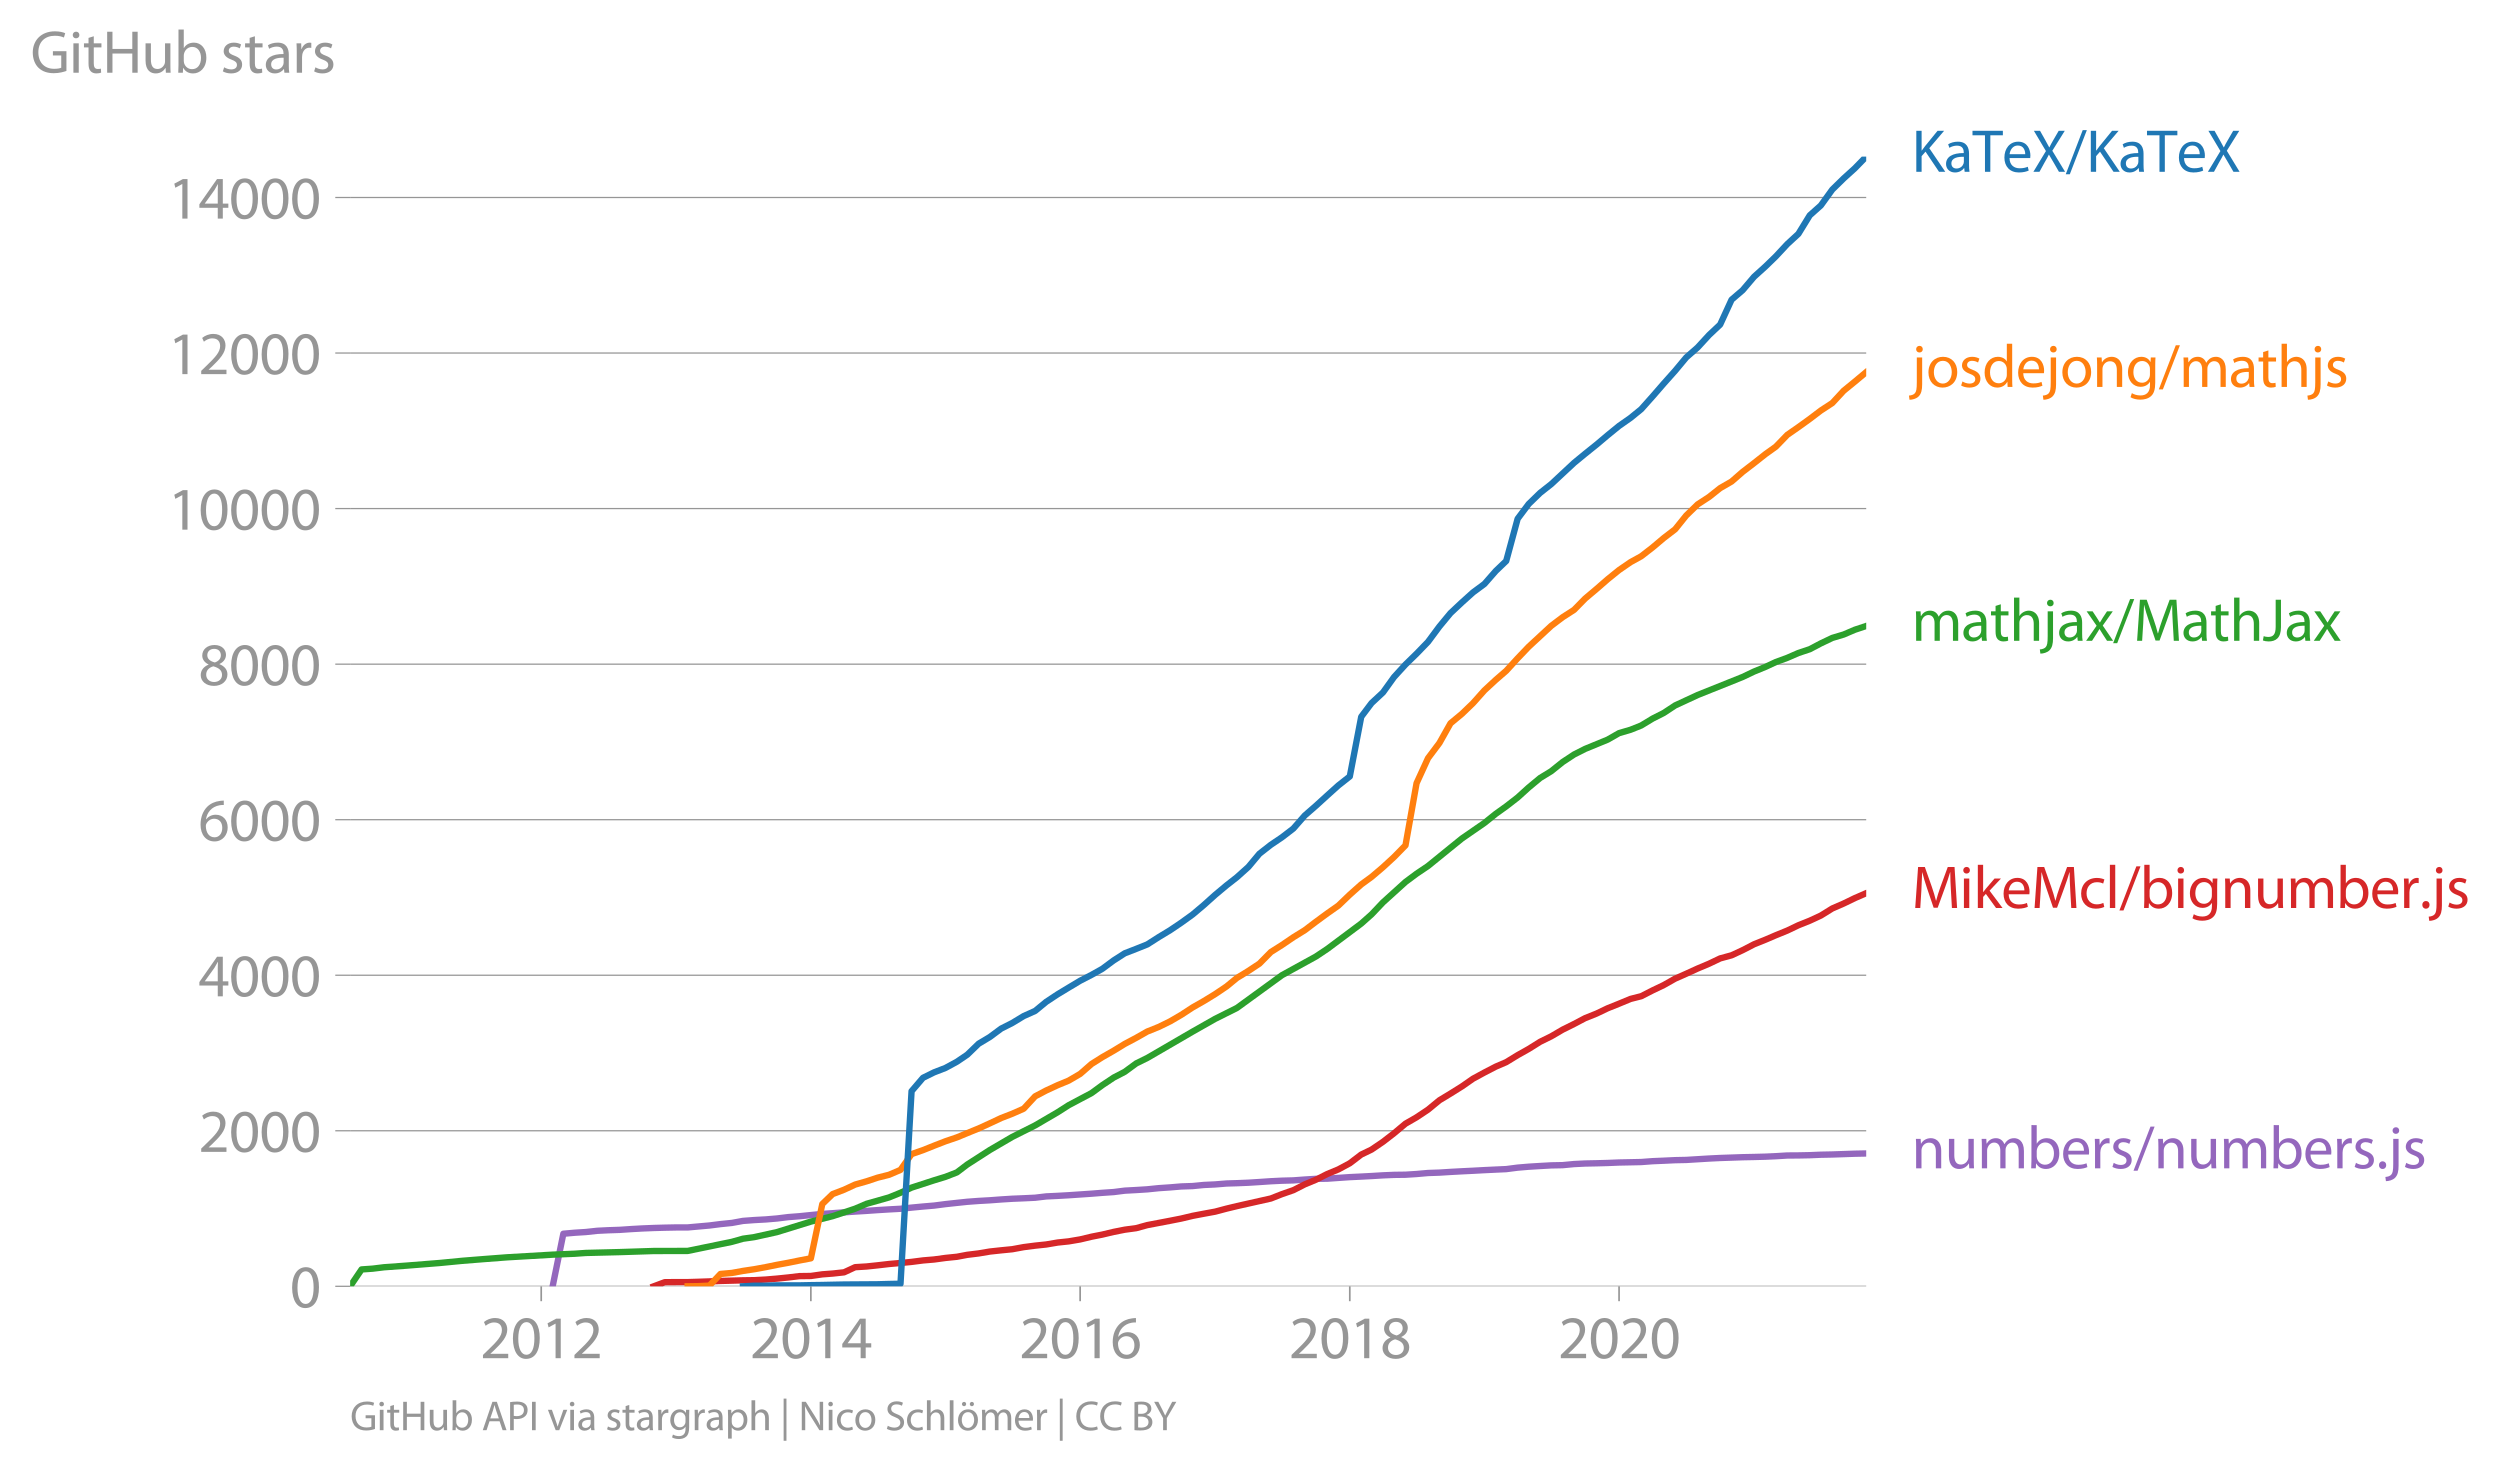 <svg height="462.034" viewBox="0 0 588.889 346.526" width="785.185" xmlns="http://www.w3.org/2000/svg" xmlns:xlink="http://www.w3.org/1999/xlink"><defs><style>*{stroke-linecap:butt;stroke-linejoin:round}</style></defs><g id="figure_1"><path d="M0 346.526h588.889V0H0z" style="fill:none" id="patch_1"/><g id="axes_1"><path d="M82.476 302.999h357.12V36.887H82.476z" style="fill:none" id="patch_2"/><g id="matplotlib.axis_1"><g id="xtick_1"><g id="line2d_1"><defs><path d="M0 0v3.5" id="mbb954ec3ce" style="stroke:#969696;stroke-width:.4"/></defs><use style="fill:#969696;stroke:#969696;stroke-width:.4" x="127.486" xlink:href="#mbb954ec3ce" y="302.999"/></g><g style="fill:#969696" transform="matrix(.14 0 0 -.14 113.122 319.939)" id="text_1"><defs><path d="M2944 0v467H1075v13l333 307c877 845 1434 1466 1434 2234 0 595-378 1209-1274 1209-480 0-890-179-1178-422l180-397c192 160 505 352 883 352 621 0 825-390 825-813-6-627-486-1164-1548-2176L288 346V0h2656z" id="MyriadPro-Regular-32" transform="scale(.016)"/><path d="M1677 4230c-845 0-1447-768-1447-2163C243 691 794-70 1606-70c922 0 1447 780 1447 2195 0 1325-499 2105-1376 2105zm-32-435c582 0 845-672 845-1696 0-1062-276-1734-852-1734-512 0-844 614-844 1696 0 1133 358 1734 851 1734z" id="MyriadPro-Regular-30" transform="scale(.016)"/><path d="M1510 0h544v4160h-480l-908-486 108-429 724 390h12V0z" id="MyriadPro-Regular-31" transform="scale(.016)"/></defs><use xlink:href="#MyriadPro-Regular-32"/><use x="51.3" xlink:href="#MyriadPro-Regular-30"/><use x="102.6" xlink:href="#MyriadPro-Regular-31"/><use x="153.9" xlink:href="#MyriadPro-Regular-32"/></g></g><g id="xtick_2"><use style="fill:#969696;stroke:#969696;stroke-width:.4" x="191.002" xlink:href="#mbb954ec3ce" y="302.999" id="line2d_2"/><g style="fill:#969696" transform="matrix(.14 0 0 -.14 176.64 319.939)" id="text_2"><defs><path d="M2560 0v1133h582v441h-582v2586h-608L96 1504v-371h1933V0h531zM666 1574v13l1017 1415c115 192 218 371 346 614h19c-13-218-19-435-19-653V1574H666z" id="MyriadPro-Regular-34" transform="scale(.016)"/></defs><use xlink:href="#MyriadPro-Regular-32"/><use x="51.3" xlink:href="#MyriadPro-Regular-30"/><use x="102.6" xlink:href="#MyriadPro-Regular-31"/><use x="153.9" xlink:href="#MyriadPro-Regular-34"/></g></g><g id="xtick_3"><use style="fill:#969696;stroke:#969696;stroke-width:.4" x="254.433" xlink:href="#mbb954ec3ce" y="302.999" id="line2d_3"/><g style="fill:#969696" transform="matrix(.14 0 0 -.14 240.07 319.939)" id="text_3"><defs><path d="M2662 4224c-102 0-243-6-409-32-525-64-986-275-1331-614-410-410-704-1056-704-1876C218 621 800-70 1690-70c864 0 1382 704 1382 1465 0 813-518 1344-1254 1344-461 0-807-217-1005-480h-19c96 685 563 1331 1446 1479 160 25 307 32 422 25v461zM1690 365c-589 0-903 505-916 1190 0 103 26 186 64 250 154 301 468 512 807 512 518 0 857-359 857-954s-326-998-806-998h-6z" id="MyriadPro-Regular-36" transform="scale(.016)"/></defs><use xlink:href="#MyriadPro-Regular-32"/><use x="51.3" xlink:href="#MyriadPro-Regular-30"/><use x="102.6" xlink:href="#MyriadPro-Regular-31"/><use x="153.9" xlink:href="#MyriadPro-Regular-36"/></g></g><g id="xtick_4"><use style="fill:#969696;stroke:#969696;stroke-width:.4" x="317.95" xlink:href="#mbb954ec3ce" y="302.999" id="line2d_4"/><g style="fill:#969696" transform="matrix(.14 0 0 -.14 303.586 319.939)" id="text_4"><defs><path d="M1062 2170c-512-218-825-589-825-1114C237 448 762-70 1632-70c794 0 1414 486 1414 1209 0 506-320 871-838 1075v20c512 243 685 620 685 972 0 519-403 1024-1210 1024-729 0-1286-448-1286-1107 0-358 198-717 659-934l6-19zm583-1831c-531 0-851 371-832 794 0 397 262 717 749 857 563-160 915-403 915-908 0-423-327-743-832-743zm6 3488c506 0 704-345 704-678 0-378-275-634-633-755-480 128-794 352-794 768 0 358 256 665 723 665z" id="MyriadPro-Regular-38" transform="scale(.016)"/></defs><use xlink:href="#MyriadPro-Regular-32"/><use x="51.3" xlink:href="#MyriadPro-Regular-30"/><use x="102.6" xlink:href="#MyriadPro-Regular-31"/><use x="153.9" xlink:href="#MyriadPro-Regular-38"/></g></g><g id="xtick_5"><use style="fill:#969696;stroke:#969696;stroke-width:.4" x="381.38" xlink:href="#mbb954ec3ce" y="302.999" id="line2d_5"/><g style="fill:#969696" transform="matrix(.14 0 0 -.14 367.016 319.939)" id="text_5"><use xlink:href="#MyriadPro-Regular-32"/><use x="51.3" xlink:href="#MyriadPro-Regular-30"/><use x="102.6" xlink:href="#MyriadPro-Regular-32"/><use x="153.9" xlink:href="#MyriadPro-Regular-30"/></g></g></g><g id="matplotlib.axis_2"><g id="ytick_1"><path clip-path="url(#p5122ab9bd4)" d="M82.476 302.999h357.12" style="fill:none;stroke:#969696;stroke-linecap:square;stroke-width:.3" id="line2d_6"/><g id="line2d_7"><defs><path d="M0 0h-3.5" id="m5581d8b3ea" style="stroke:#969696;stroke-width:.3"/></defs><use style="fill:#969696;stroke:#969696;stroke-width:.3" x="82.476" xlink:href="#m5581d8b3ea" y="302.999"/></g><use xlink:href="#MyriadPro-Regular-30" style="fill:#969696" transform="matrix(.14 0 0 -.14 68.295 307.969)" id="text_6"/></g><g id="ytick_2"><path clip-path="url(#p5122ab9bd4)" d="M82.476 266.36h357.12" style="fill:none;stroke:#969696;stroke-linecap:square;stroke-width:.3" id="line2d_8"/><use style="fill:#969696;stroke:#969696;stroke-width:.3" x="82.476" xlink:href="#m5581d8b3ea" y="266.359" id="line2d_9"/><g style="fill:#969696" transform="matrix(.14 0 0 -.14 46.75 271.33)" id="text_7"><use xlink:href="#MyriadPro-Regular-32"/><use x="51.3" xlink:href="#MyriadPro-Regular-30"/><use x="102.6" xlink:href="#MyriadPro-Regular-30"/><use x="153.9" xlink:href="#MyriadPro-Regular-30"/></g></g><g id="ytick_3"><path clip-path="url(#p5122ab9bd4)" d="M82.476 229.72h357.12" style="fill:none;stroke:#969696;stroke-linecap:square;stroke-width:.3" id="line2d_10"/><use style="fill:#969696;stroke:#969696;stroke-width:.3" x="82.476" xlink:href="#m5581d8b3ea" y="229.72" id="line2d_11"/><g style="fill:#969696" transform="matrix(.14 0 0 -.14 46.75 234.69)" id="text_8"><use xlink:href="#MyriadPro-Regular-34"/><use x="51.3" xlink:href="#MyriadPro-Regular-30"/><use x="102.6" xlink:href="#MyriadPro-Regular-30"/><use x="153.9" xlink:href="#MyriadPro-Regular-30"/></g></g><g id="ytick_4"><path clip-path="url(#p5122ab9bd4)" d="M82.476 193.08h357.12" style="fill:none;stroke:#969696;stroke-linecap:square;stroke-width:.3" id="line2d_12"/><use style="fill:#969696;stroke:#969696;stroke-width:.3" x="82.476" xlink:href="#m5581d8b3ea" y="193.08" id="line2d_13"/><g style="fill:#969696" transform="matrix(.14 0 0 -.14 46.75 198.05)" id="text_9"><use xlink:href="#MyriadPro-Regular-36"/><use x="51.3" xlink:href="#MyriadPro-Regular-30"/><use x="102.6" xlink:href="#MyriadPro-Regular-30"/><use x="153.9" xlink:href="#MyriadPro-Regular-30"/></g></g><g id="ytick_5"><path clip-path="url(#p5122ab9bd4)" d="M82.476 156.441h357.12" style="fill:none;stroke:#969696;stroke-linecap:square;stroke-width:.3" id="line2d_14"/><use style="fill:#969696;stroke:#969696;stroke-width:.3" x="82.476" xlink:href="#m5581d8b3ea" y="156.441" id="line2d_15"/><g style="fill:#969696" transform="matrix(.14 0 0 -.14 46.75 161.411)" id="text_10"><use xlink:href="#MyriadPro-Regular-38"/><use x="51.3" xlink:href="#MyriadPro-Regular-30"/><use x="102.6" xlink:href="#MyriadPro-Regular-30"/><use x="153.9" xlink:href="#MyriadPro-Regular-30"/></g></g><g id="ytick_6"><path clip-path="url(#p5122ab9bd4)" d="M82.476 119.802h357.12" style="fill:none;stroke:#969696;stroke-linecap:square;stroke-width:.3" id="line2d_16"/><use style="fill:#969696;stroke:#969696;stroke-width:.3" x="82.476" xlink:href="#m5581d8b3ea" y="119.802" id="line2d_17"/><g style="fill:#969696" transform="matrix(.14 0 0 -.14 39.568 124.772)" id="text_11"><use xlink:href="#MyriadPro-Regular-31"/><use x="51.3" xlink:href="#MyriadPro-Regular-30"/><use x="102.6" xlink:href="#MyriadPro-Regular-30"/><use x="153.9" xlink:href="#MyriadPro-Regular-30"/><use x="205.2" xlink:href="#MyriadPro-Regular-30"/></g></g><g id="ytick_7"><path clip-path="url(#p5122ab9bd4)" d="M82.476 83.162h357.12" style="fill:none;stroke:#969696;stroke-linecap:square;stroke-width:.3" id="line2d_18"/><use style="fill:#969696;stroke:#969696;stroke-width:.3" x="82.476" xlink:href="#m5581d8b3ea" y="83.162" id="line2d_19"/><g style="fill:#969696" transform="matrix(.14 0 0 -.14 39.568 88.132)" id="text_12"><use xlink:href="#MyriadPro-Regular-31"/><use x="51.3" xlink:href="#MyriadPro-Regular-32"/><use x="102.6" xlink:href="#MyriadPro-Regular-30"/><use x="153.9" xlink:href="#MyriadPro-Regular-30"/><use x="205.2" xlink:href="#MyriadPro-Regular-30"/></g></g><g id="ytick_8"><path clip-path="url(#p5122ab9bd4)" d="M82.476 46.523h357.12" style="fill:none;stroke:#969696;stroke-linecap:square;stroke-width:.3" id="line2d_20"/><use style="fill:#969696;stroke:#969696;stroke-width:.3" x="82.476" xlink:href="#m5581d8b3ea" y="46.523" id="line2d_21"/><g style="fill:#969696" transform="matrix(.14 0 0 -.14 39.568 51.493)" id="text_13"><use xlink:href="#MyriadPro-Regular-31"/><use x="51.3" xlink:href="#MyriadPro-Regular-34"/><use x="102.6" xlink:href="#MyriadPro-Regular-30"/><use x="153.9" xlink:href="#MyriadPro-Regular-30"/><use x="205.2" xlink:href="#MyriadPro-Regular-30"/></g></g><g style="fill:#969696" transform="matrix(.14 0 0 -.14 7.2 17.14)" id="text_14"><defs><path d="M3770 2266H2349v-448h877V531c-128-64-378-115-743-115-1005 0-1664 646-1664 1741 0 1081 685 1734 1735 1734 435 0 723-83 953-185l135 454c-186 90-576 198-1076 198-1446 0-2329-940-2336-2227 0-672 231-1248 602-1606 422-403 960-570 1613-570 582 0 1075 147 1325 237v2074z" id="MyriadPro-Regular-47" transform="scale(.016)"/><path d="M1030 0v3098H467V0h563zM749 4320c-205 0-352-154-352-352 0-192 141-346 339-346 224 0 365 154 358 346 0 198-134 352-345 352z" id="MyriadPro-Regular-69" transform="scale(.016)"/><path d="M595 3667v-569H115v-429h480V979c0-365 58-640 218-806C947 19 1158-70 1421-70c217 0 390 38 499 83l-26 422c-83-25-172-38-326-38-314 0-422 217-422 601v1671h806v429h-806v742l-551-173z" id="MyriadPro-Regular-74" transform="scale(.016)"/><path d="M486 4314V0h557v2022h2087V0h563v4314h-563V2509H1043v1805H486z" id="MyriadPro-Regular-48" transform="scale(.016)"/><path d="M3059 3098h-563V1197c0-103-19-205-51-288-103-250-365-512-743-512-512 0-691 397-691 985v1716H448V1286C448 198 1030-70 1517-70c550 0 877 326 1024 576h13l32-506h499c-19 243-26 525-26 845v2253z" id="MyriadPro-Regular-75" transform="scale(.016)"/><path d="M467 800c0-275-13-589-25-800h486l26 512h19c230-410 589-582 1037-582 691 0 1388 550 1388 1657 7 941-537 1581-1305 1581-499 0-858-224-1056-570h-13v1946H467V800zm557 998c0 90 19 167 32 231 115 429 474 691 858 691 601 0 921-531 921-1152 0-710-352-1190-941-1190-409 0-736 268-844 659-13 64-26 134-26 205v556z" id="MyriadPro-Regular-62" transform="scale(.016)"/><path d="M250 147C467 19 781-70 1120-70c736 0 1158 390 1158 934 0 461-275 730-812 934-404 154-589 269-589 525 0 231 185 423 518 423 288 0 512-103 634-180l141 410c-173 102-448 192-762 192-666 0-1069-410-1069-909 0-371 263-678 819-877 416-153 576-300 576-569 0-256-192-461-601-461-282 0-576 115-743 224L250 147z" id="MyriadPro-Regular-73" transform="scale(.016)"/><path d="M2643 1901c0 621-230 1267-1177 1267-391 0-762-109-1018-275l128-371c218 140 518 230 806 230 634 0 704-461 704-717v-64C890 1978 224 1568 224 819c0-448 320-889 947-889 442 0 775 217 947 460h20l44-390h512c-38 211-51 474-51 742v1159zm-544-858c0-57-13-121-32-179-89-262-345-518-749-518-288 0-531 172-531 537 0 602 698 711 1312 698v-538z" id="MyriadPro-Regular-61" transform="scale(.016)"/><path d="M467 0h557v1651c0 96 13 186 26 263 76 422 358 723 755 723 77 0 134-7 192-19v531c-51 13-96 19-160 19-378 0-717-262-858-678h-25l-20 608H442c19-288 25-602 25-967V0z" id="MyriadPro-Regular-72" transform="scale(.016)"/></defs><use xlink:href="#MyriadPro-Regular-47"/><use x="64.6" xlink:href="#MyriadPro-Regular-69"/><use x="88" xlink:href="#MyriadPro-Regular-74"/><use x="121.1" xlink:href="#MyriadPro-Regular-48"/><use x="186.3" xlink:href="#MyriadPro-Regular-75"/><use x="241.4" xlink:href="#MyriadPro-Regular-62"/><use x="298.3" xlink:href="#MyriadPro-Regular-20"/><use x="319.5" xlink:href="#MyriadPro-Regular-73"/><use x="359.1" xlink:href="#MyriadPro-Regular-74"/><use x="392.2" xlink:href="#MyriadPro-Regular-61"/><use x="440.4" xlink:href="#MyriadPro-Regular-72"/><use x="473.1" xlink:href="#MyriadPro-Regular-73"/></g></g><path clip-path="url(#p5122ab9bd4)" d="m130.18 302.999 2.519-12.385 2.694-.238 2.606-.165 2.694-.293 2.607-.128 2.693-.092 2.694-.183 2.607-.146 2.693-.11 2.607-.073 2.693-.055h2.694l2.433-.22 2.694-.238 2.606-.33 2.694-.275 2.607-.476 2.693-.202 2.694-.146 2.607-.22 2.693-.33 2.607-.201 2.693-.275 2.694-.275 2.433-.165 2.694-.201 2.606-.184 2.694-.165 2.607-.183 2.693-.165 2.694-.146 2.607-.275 2.693-.256 2.607-.22 2.694-.348 2.693-.293 2.433-.257 2.694-.201 2.606-.147 2.694-.202 2.607-.164 2.693-.11 2.694-.129 2.607-.311 2.693-.128 2.607-.147 2.694-.183 2.693-.183 2.52-.202 2.694-.183 2.606-.33 2.694-.146 2.607-.165 2.693-.275 2.694-.183 2.607-.22 2.693-.091 2.607-.257 2.693-.128 2.694-.22 2.433-.073 2.694-.11 2.606-.165 2.694-.183 2.607-.129 2.693-.073 2.694-.201 2.607-.165 2.693-.037 2.607-.183 2.694-.183 2.693-.129 2.433-.128 2.694-.165 2.606-.11 2.694-.036 2.607-.165 2.693-.238 2.694-.092 2.607-.165 2.693-.146 2.607-.128 2.694-.147 2.693-.128 2.433-.11 2.694-.348 2.606-.22 2.694-.165 2.607-.147 2.693-.054 2.694-.257 2.607-.128 2.693-.055 2.607-.073 2.694-.11 2.693-.055 2.52-.055 2.694-.202 2.606-.11 2.694-.128 2.607-.055 2.693-.165 2.694-.165 2.607-.128 2.693-.092 2.607-.091 2.694-.055 2.693-.073 2.433-.11 2.694-.165 2.606-.018 2.694-.055 2.607-.11 2.693-.055 2.694-.092 2.607-.091 2.693-.055" style="fill:none;stroke:#9467bd;stroke-linecap:square;stroke-width:1.5" id="line2d_22"/><path clip-path="url(#p5122ab9bd4)" d="m153.987 302.999 2.607-.971 2.693-.019h2.694l2.433-.073 2.694-.092 2.606-.11 2.694-.073 2.607-.073 2.693-.037 2.694-.146 2.607-.22 2.693-.275 2.607-.311 2.693-.037 2.694-.385 2.433-.183 2.694-.293 2.606-1.209 2.694-.165 2.607-.275 2.693-.311 2.694-.238 2.607-.257 2.693-.348 2.607-.22 2.694-.366 2.693-.275 2.433-.458 2.694-.33 2.606-.44 2.694-.292 2.607-.257 2.693-.495 2.694-.348 2.607-.274 2.693-.458 2.607-.275 2.694-.458 2.693-.641 2.52-.495 2.694-.641 2.606-.513 2.694-.367 2.607-.714 2.693-.513 2.694-.513 2.607-.513 2.693-.641 2.607-.495 2.693-.494 2.694-.715 2.433-.586 2.694-.605 2.606-.586 2.694-.604 2.607-1.026 2.693-.935 2.694-1.374 2.607-1.08 2.693-1.356 2.607-1.08 2.694-1.448 2.693-2.052 2.433-1.172 2.694-1.832 2.606-2.016 2.694-2.253 2.607-1.502 2.693-1.795 2.694-2.217 2.607-1.576 2.693-1.685 2.607-1.814 2.694-1.465 2.693-1.393 2.433-1.044 2.694-1.649 2.606-1.465 2.694-1.686 2.607-1.282 2.693-1.575 2.694-1.338 2.607-1.374 2.693-1.08 2.607-1.246 2.694-1.081 2.693-1.118 2.52-.64 2.694-1.375 2.606-1.246 2.694-1.52 2.607-1.154 2.693-1.228 2.694-1.136 2.607-1.245 2.693-.733 2.607-1.21 2.694-1.391 2.693-1.081 2.433-1.045 2.694-1.099 2.606-1.245 2.694-1.081 2.607-1.21 2.693-1.667 2.694-1.172 2.607-1.264 2.693-1.172" style="fill:none;stroke:#d62728;stroke-linecap:square;stroke-width:1.5" id="line2d_23"/><path clip-path="url(#p5122ab9bd4)" d="m82.476 302.999 2.694-3.976 2.607-.183 2.693-.33 5.3-.384 7.82-.623 5.301-.513 5.3-.422 5.3-.403 10.688-.623 5.214-.22 2.606-.183 7.994-.201 7.994-.257 7.994-.018 10.427-2.143 2.607-.733 2.693-.385 5.3-1.172 7.994-2.473 5.127-1.283 5.3-1.758 2.694-1.155 5.3-1.502 2.694-1.099 2.607-1.21 5.3-1.721 2.694-.825 2.693-1.044 2.433-1.85 5.3-3.408 5.3-3.096 5.388-2.71 5.3-3.097 2.607-1.667 5.387-2.858 2.52-1.85 2.694-1.795 2.606-1.356 2.694-1.979 2.607-1.282 10.687-6.21 5.3-3.005 5.127-2.565 10.6-7.712 7.995-4.397 2.693-1.795 7.994-5.972 2.433-2.162 2.694-2.84 5.3-4.8 2.607-1.941 2.693-1.814 5.3-4.305 2.694-2.18 5.3-3.664 2.694-2.162 2.433-1.74 2.694-2.089 2.606-2.363 2.694-2.235 2.607-1.594 2.693-2.162 2.694-1.777 2.607-1.319 5.3-2.18 2.694-1.538 2.693-.788 2.52-1.008 2.694-1.63 2.606-1.32 2.694-1.776 5.3-2.455 10.6-4.25 2.695-1.283 2.693-1.099 2.433-1.136 2.694-.989 2.606-1.136 2.694-.897 2.607-1.374 2.693-1.283 2.694-.806 2.607-1.117 2.693-.898h0" style="fill:none;stroke:#2ca02c;stroke-linecap:square;stroke-width:1.5" id="line2d_24"/><g style="fill:#1f77b4" transform="matrix(.14 0 0 -.14 450.31 40.47)" id="text_15"><defs><path d="M486 0h557v1645l410 473L2874 0h659L1850 2483l1561 1831h-691L1402 2694c-109-140-224-294-340-460h-19v2080H486V0z" id="MyriadPro-Regular-4b" transform="scale(.016)"/><path d="M1306 0h563v3840h1318v474H-6v-474h1312V0z" id="MyriadPro-Regular-54" transform="scale(.016)"/><path d="M2957 1446c6 58 19 148 19 263 0 569-269 1459-1280 1459-902 0-1453-736-1453-1670C243 563 813-70 1766-70c493 0 832 108 1031 198l-96 403c-211-89-455-160-858-160-563 0-1049 314-1062 1075h2176zM787 1850c45 390 295 915 864 915 634 0 787-557 781-915H787z" id="MyriadPro-Regular-65" transform="scale(.016)"/><path d="M3494 0 2150 2214l1312 2100h-640l-588-1012c-160-275-269-473-391-729h-19c-115 230-237 448-397 729L858 4314H211l1267-2132L160 0h640l518 947c224 378 346 608 468 858h12c135-250 276-487 500-851L2848 0h646z" id="MyriadPro-Regular-58" transform="scale(.016)"/><path d="m422-256 1792 4640h-435L-6-256h428z" id="MyriadPro-Regular-2f" transform="scale(.016)"/></defs><use xlink:href="#MyriadPro-Regular-4b"/><use x="54.2" xlink:href="#MyriadPro-Regular-61"/><use x="102.4" xlink:href="#MyriadPro-Regular-54"/><use x="152.1" xlink:href="#MyriadPro-Regular-65"/><use x="202.2" xlink:href="#MyriadPro-Regular-58"/><use x="259.3" xlink:href="#MyriadPro-Regular-2f"/><use x="293.6" xlink:href="#MyriadPro-Regular-4b"/><use x="347.8" xlink:href="#MyriadPro-Regular-61"/><use x="396" xlink:href="#MyriadPro-Regular-54"/><use x="445.7" xlink:href="#MyriadPro-Regular-65"/><use x="495.8" xlink:href="#MyriadPro-Regular-58"/></g><g style="fill:#ff7f0e" transform="matrix(.14 0 0 -.14 450.31 91.144)" id="text_16"><defs><path d="M-230-1350c300 0 710 102 960 352 275 281 371 672 371 1273v2823H538V493c0-743-58-992-212-1165C192-819-32-890-288-909l58-441zM826 4320c-212 0-359-154-359-352 0-186 135-346 346-346 224 0 358 160 352 346 0 198-135 352-339 352z" id="MyriadPro-Regular-6a" transform="scale(.016)"/><path d="M1779 3168c-857 0-1536-608-1536-1645C243 544 890-70 1728-70c749 0 1542 499 1542 1644 0 948-601 1594-1491 1594zm-13-422c666 0 928-666 928-1191 0-697-403-1203-940-1203-551 0-941 512-941 1190 0 589 288 1204 953 1204z" id="MyriadPro-Regular-6f" transform="scale(.016)"/><path d="M2579 4544V2694h-13c-140 250-460 474-934 474-755 0-1395-634-1389-1664C243 563 819-70 1568-70c506 0 883 262 1056 608h13l25-538h506c-19 211-26 525-26 800v3744h-563zm0-3245c0-89-6-166-25-243-103-422-448-672-826-672-608 0-915 518-915 1146 0 684 345 1196 928 1196 422 0 729-294 813-652 19-71 25-167 25-237v-538z" id="MyriadPro-Regular-64" transform="scale(.016)"/><path d="M467 0h563v1862c0 96 13 192 39 263 96 313 384 576 755 576 531 0 717-416 717-915V0h563v1850c0 1062-666 1318-1094 1318-512 0-871-288-1024-582h-13l-32 512H442c19-256 25-519 25-839V0z" id="MyriadPro-Regular-6e" transform="scale(.016)"/><path d="M3110 2246c0 378 13 628 26 852h-493l-25-468h-13c-135 256-429 538-967 538-710 0-1395-595-1395-1645C243 666 794 13 1562 13c480 0 812 230 985 518h13V186c0-781-422-1082-998-1082-384 0-704 115-909 243l-141-429c250-166 659-256 1030-256 391 0 826 90 1127 372 301 268 441 704 441 1414v1798zm-556-928c0-96-13-204-45-300-122-359-435-576-781-576-608 0-915 505-915 1113 0 717 384 1171 921 1171 410 0 685-268 788-595 25-77 32-160 32-256v-557z" id="MyriadPro-Regular-67" transform="scale(.016)"/><path d="M467 0h551v1869c0 96 12 192 44 275 90 282 346 563 698 563 429 0 646-358 646-851V0h551v1914c0 102 19 204 45 281 96 275 345 512 665 512 455 0 672-358 672-953V0h551v1824c0 1075-608 1344-1018 1344-294 0-499-77-685-218-128-96-249-230-345-403h-13c-135 365-455 621-877 621-512 0-800-275-973-570h-19l-26 500H442c19-256 25-519 25-839V0z" id="MyriadPro-Regular-6d" transform="scale(.016)"/><path d="M467 0h563v1869c0 109 7 192 39 269 102 307 390 563 755 563 531 0 717-423 717-922V0h563v1843c0 1069-666 1325-1082 1325-211 0-409-64-576-160-172-96-313-237-403-397h-13v1933H467V0z" id="MyriadPro-Regular-68" transform="scale(.016)"/></defs><use xlink:href="#MyriadPro-Regular-6a"/><use x="24.3" xlink:href="#MyriadPro-Regular-6f"/><use x="79.2" xlink:href="#MyriadPro-Regular-73"/><use x="118.8" xlink:href="#MyriadPro-Regular-64"/><use x="175.2" xlink:href="#MyriadPro-Regular-65"/><use x="225.3" xlink:href="#MyriadPro-Regular-6a"/><use x="249.6" xlink:href="#MyriadPro-Regular-6f"/><use x="304.5" xlink:href="#MyriadPro-Regular-6e"/><use x="360" xlink:href="#MyriadPro-Regular-67"/><use x="415.9" xlink:href="#MyriadPro-Regular-2f"/><use x="450.2" xlink:href="#MyriadPro-Regular-6d"/><use x="533.6" xlink:href="#MyriadPro-Regular-61"/><use x="581.8" xlink:href="#MyriadPro-Regular-74"/><use x="614.9" xlink:href="#MyriadPro-Regular-68"/><use x="670.4" xlink:href="#MyriadPro-Regular-6a"/><use x="694.7" xlink:href="#MyriadPro-Regular-73"/></g><g style="fill:#2ca02c" transform="matrix(.14 0 0 -.14 450.31 150.94)" id="text_17"><defs><path d="m102 3098 1050-1517L51 0h621l448 698c115 185 224 345 326 537h13c109-185 211-358 333-537L2246 0h640L1798 1600l1056 1498h-608l-435-660c-102-166-205-326-307-512h-19c-103 173-199 333-314 506l-441 666H102z" id="MyriadPro-Regular-78" transform="scale(.016)"/><path d="M4230 0h544l-268 4314h-711l-768-2087c-192-544-345-1017-454-1453h-19c-109 448-256 922-436 1453l-736 2087H672L371 0h531l116 1850c38 646 70 1369 83 1907h13c121-512 294-1069 499-1677L2310 26h423l761 2092c218 589 397 1133 544 1639h20c-7-538 32-1261 64-1863L4230 0z" id="MyriadPro-Regular-4d" transform="scale(.016)"/><path d="M1370 1472c0-845-295-1069-794-1069-186 0-352 39-467 83L26 32C166-26 416-70 621-70c742 0 1305 352 1305 1497v2887h-556V1472z" id="MyriadPro-Regular-4a" transform="scale(.016)"/></defs><use xlink:href="#MyriadPro-Regular-6d"/><use x="83.4" xlink:href="#MyriadPro-Regular-61"/><use x="131.6" xlink:href="#MyriadPro-Regular-74"/><use x="164.7" xlink:href="#MyriadPro-Regular-68"/><use x="220.2" xlink:href="#MyriadPro-Regular-6a"/><use x="244.5" xlink:href="#MyriadPro-Regular-61"/><use x="292.7" xlink:href="#MyriadPro-Regular-78"/><use x="339" xlink:href="#MyriadPro-Regular-2f"/><use x="373.3" xlink:href="#MyriadPro-Regular-4d"/><use x="453.7" xlink:href="#MyriadPro-Regular-61"/><use x="501.9" xlink:href="#MyriadPro-Regular-74"/><use x="535" xlink:href="#MyriadPro-Regular-68"/><use x="590.5" xlink:href="#MyriadPro-Regular-4a"/><use x="627.5" xlink:href="#MyriadPro-Regular-61"/><use x="675.7" xlink:href="#MyriadPro-Regular-78"/></g><g style="fill:#d62728" transform="matrix(.14 0 0 -.14 450.31 213.886)" id="text_18"><defs><path d="M1024 4544H467V0h557v1165l288 320L2381 0h685L1702 1824l1197 1274h-678l-909-1069c-90-109-198-243-275-352h-13v2867z" id="MyriadPro-Regular-6b" transform="scale(.016)"/><path d="M2579 538c-160-71-371-154-691-154-614 0-1075 442-1075 1158 0 647 384 1172 1094 1172 307 0 519-71 653-148l128 436c-154 76-448 160-781 160-1011 0-1664-692-1664-1645C243 570 851-70 1786-70c416 0 742 108 889 185l-96 423z" id="MyriadPro-Regular-63" transform="scale(.016)"/><path d="M467 0h563v4544H467V0z" id="MyriadPro-Regular-6c" transform="scale(.016)"/><path d="M710-70c237 0 384 172 384 403 0 237-153 403-377 403S333 570 333 333c0-231 153-403 371-403h6z" id="MyriadPro-Regular-2e" transform="scale(.016)"/></defs><use xlink:href="#MyriadPro-Regular-4d"/><use x="80.4" xlink:href="#MyriadPro-Regular-69"/><use x="103.8" xlink:href="#MyriadPro-Regular-6b"/><use x="150.7" xlink:href="#MyriadPro-Regular-65"/><use x="200.8" xlink:href="#MyriadPro-Regular-4d"/><use x="281.2" xlink:href="#MyriadPro-Regular-63"/><use x="326" xlink:href="#MyriadPro-Regular-6c"/><use x="349.6" xlink:href="#MyriadPro-Regular-2f"/><use x="383.9" xlink:href="#MyriadPro-Regular-62"/><use x="440.8" xlink:href="#MyriadPro-Regular-69"/><use x="464.2" xlink:href="#MyriadPro-Regular-67"/><use x="520.1" xlink:href="#MyriadPro-Regular-6e"/><use x="575.6" xlink:href="#MyriadPro-Regular-75"/><use x="630.7" xlink:href="#MyriadPro-Regular-6d"/><use x="714.1" xlink:href="#MyriadPro-Regular-62"/><use x="771" xlink:href="#MyriadPro-Regular-65"/><use x="821.1" xlink:href="#MyriadPro-Regular-72"/><use x="853.8" xlink:href="#MyriadPro-Regular-2e"/><use x="874.5" xlink:href="#MyriadPro-Regular-6a"/><use x="898.8" xlink:href="#MyriadPro-Regular-73"/></g><g style="fill:#9467bd" transform="matrix(.14 0 0 -.14 450.31 275.202)" id="text_19"><use xlink:href="#MyriadPro-Regular-6e"/><use x="55.5" xlink:href="#MyriadPro-Regular-75"/><use x="110.6" xlink:href="#MyriadPro-Regular-6d"/><use x="194" xlink:href="#MyriadPro-Regular-62"/><use x="250.9" xlink:href="#MyriadPro-Regular-65"/><use x="301" xlink:href="#MyriadPro-Regular-72"/><use x="333.7" xlink:href="#MyriadPro-Regular-73"/><use x="373.3" xlink:href="#MyriadPro-Regular-2f"/><use x="407.6" xlink:href="#MyriadPro-Regular-6e"/><use x="463.1" xlink:href="#MyriadPro-Regular-75"/><use x="518.2" xlink:href="#MyriadPro-Regular-6d"/><use x="601.6" xlink:href="#MyriadPro-Regular-62"/><use x="658.5" xlink:href="#MyriadPro-Regular-65"/><use x="708.6" xlink:href="#MyriadPro-Regular-72"/><use x="741.3" xlink:href="#MyriadPro-Regular-73"/><use x="780.9" xlink:href="#MyriadPro-Regular-2e"/><use x="801.6" xlink:href="#MyriadPro-Regular-6a"/><use x="825.9" xlink:href="#MyriadPro-Regular-73"/></g><g style="fill:#969696" transform="matrix(.097 0 0 -.097 82.476 336.897)" id="text_20"><defs><path d="M2714 1357 3174 0h596L2298 4314h-672L160 0h576l448 1357h1530zm-1415 435 423 1248c83 262 153 525 217 781h13c64-250 128-506 224-787l422-1242H1299z" id="MyriadPro-Regular-41" transform="scale(.016)"/><path d="M486 0h557v1728c128-32 282-38 448-38 544 0 1024 160 1319 473 217 224 332 531 332 922 0 384-140 697-377 902-256 231-659 359-1210 359-448 0-800-39-1069-84V0zm557 3859c96 26 282 45 525 45 614 0 1018-275 1018-845 0-595-410-921-1082-921-186 0-339 12-461 44v1677z" id="MyriadPro-Regular-50" transform="scale(.016)"/><path d="M486 4314V0h557v4314H486z" id="MyriadPro-Regular-49" transform="scale(.016)"/><path d="M83 3098 1261 0h537l1216 3098h-588l-602-1741c-102-282-192-538-262-794h-20c-64 256-147 512-249 794L685 3098H83z" id="MyriadPro-Regular-76" transform="scale(.016)"/><path d="M467-1267h557V416h13c185-307 544-486 953-486 730 0 1408 550 1408 1664 0 940-563 1574-1312 1574-505 0-870-224-1100-602h-13l-26 532H442c12-295 25-615 25-1012v-3353zm557 3059c0 77 19 160 38 230 109 423 468 698 852 698 595 0 921-531 921-1152 0-710-345-1197-941-1197-403 0-742 269-844 659-13 71-26 148-26 231v531z" id="MyriadPro-Regular-70" transform="scale(.016)"/><path d="M550 4800v-6400h429v6400H550z" id="MyriadPro-Regular-7c" transform="scale(.016)"/><path d="M1011 0v1843c0 717-13 1235-45 1779l20 7c217-467 505-960 806-1440L3162 0h563v4314h-525V2509c0-672 13-1197 64-1773l-13-6c-205 441-454 896-774 1401L1094 4314H486V0h525z" id="MyriadPro-Regular-4e" transform="scale(.016)"/><path d="M269 211C499 58 954-70 1370-70c1017 0 1510 582 1510 1248 0 633-371 985-1101 1267-595 230-857 429-857 832 0 294 224 646 812 646 391 0 679-128 820-205l153 455c-192 109-512 211-953 211-839 0-1396-499-1396-1171 0-608 436-973 1140-1223 582-224 812-454 812-857 0-435-332-736-902-736-384 0-749 128-998 281L269 211z" id="MyriadPro-Regular-53" transform="scale(.016)"/><path d="M1165 3648c185 0 313 154 313 326 0 186-134 327-313 327s-327-147-327-327c0-172 135-326 320-326h7zm1184 0c185 0 313 154 313 326 0 186-134 327-313 327s-320-147-320-327c0-172 128-326 313-326h7zm-570-480c-857 0-1536-608-1536-1645C243 544 890-70 1728-70c749 0 1542 499 1542 1644 0 948-601 1594-1491 1594zm-13-422c666 0 928-666 928-1191 0-697-403-1203-940-1203-551 0-941 512-941 1190 0 589 288 1204 953 1204z" id="MyriadPro-Regular-f6" transform="scale(.016)"/><path d="M3386 582c-224-108-570-179-909-179-1050 0-1658 679-1658 1735 0 1132 672 1779 1683 1779 359 0 660-77 871-179l134 454c-147 77-486 192-1024 192-1337 0-2253-915-2253-2266C230 704 1146-70 2362-70c524 0 934 108 1139 211l-115 441z" id="MyriadPro-Regular-43" transform="scale(.016)"/><path d="M486 13c186-26 480-51 864-51 704 0 1191 128 1492 403 217 211 364 493 364 864 0 640-480 979-889 1081v13c454 167 729 531 729 947 0 340-134 596-358 762-269 218-627 314-1184 314-390 0-774-39-1018-90V13zm557 3865c90 20 237 39 493 39 563 0 947-199 947-704 0-416-345-723-934-723h-506v1388zm0-1811h461c608 0 1114-243 1114-832 0-627-532-838-1108-838-198 0-358 6-467 25v1645z" id="MyriadPro-Regular-42" transform="scale(.016)"/><path d="M2010 0v1837l1446 2477h-634l-620-1191c-167-326-314-608-436-889h-12c-135 300-263 563-429 889L717 4314H83l1363-2484V0h564z" id="MyriadPro-Regular-59" transform="scale(.016)"/></defs><use xlink:href="#MyriadPro-Regular-47"/><use x="64.6" xlink:href="#MyriadPro-Regular-69"/><use x="88" xlink:href="#MyriadPro-Regular-74"/><use x="121.1" xlink:href="#MyriadPro-Regular-48"/><use x="186.3" xlink:href="#MyriadPro-Regular-75"/><use x="241.4" xlink:href="#MyriadPro-Regular-62"/><use x="298.3" xlink:href="#MyriadPro-Regular-20"/><use x="319.5" xlink:href="#MyriadPro-Regular-41"/><use x="380.7" xlink:href="#MyriadPro-Regular-50"/><use x="433.9" xlink:href="#MyriadPro-Regular-49"/><use x="457.8" xlink:href="#MyriadPro-Regular-20"/><use x="479" xlink:href="#MyriadPro-Regular-76"/><use x="527.1" xlink:href="#MyriadPro-Regular-69"/><use x="550.5" xlink:href="#MyriadPro-Regular-61"/><use x="598.7" xlink:href="#MyriadPro-Regular-20"/><use x="619.9" xlink:href="#MyriadPro-Regular-73"/><use x="659.5" xlink:href="#MyriadPro-Regular-74"/><use x="692.6" xlink:href="#MyriadPro-Regular-61"/><use x="740.8" xlink:href="#MyriadPro-Regular-72"/><use x="773.5" xlink:href="#MyriadPro-Regular-67"/><use x="829.4" xlink:href="#MyriadPro-Regular-72"/><use x="862.1" xlink:href="#MyriadPro-Regular-61"/><use x="910.3" xlink:href="#MyriadPro-Regular-70"/><use x="967.2" xlink:href="#MyriadPro-Regular-68"/><use x="1022.7" xlink:href="#MyriadPro-Regular-20"/><use x="1043.9" xlink:href="#MyriadPro-Regular-7c"/><use x="1067.8" xlink:href="#MyriadPro-Regular-20"/><use x="1089" xlink:href="#MyriadPro-Regular-4e"/><use x="1154.8" xlink:href="#MyriadPro-Regular-69"/><use x="1178.2" xlink:href="#MyriadPro-Regular-63"/><use x="1223" xlink:href="#MyriadPro-Regular-6f"/><use x="1277.9" xlink:href="#MyriadPro-Regular-20"/><use x="1299.1" xlink:href="#MyriadPro-Regular-53"/><use x="1348.4" xlink:href="#MyriadPro-Regular-63"/><use x="1393.2" xlink:href="#MyriadPro-Regular-68"/><use x="1448.7" xlink:href="#MyriadPro-Regular-6c"/><use x="1472.3" xlink:href="#MyriadPro-Regular-f6"/><use x="1527.2" xlink:href="#MyriadPro-Regular-6d"/><use x="1610.6" xlink:href="#MyriadPro-Regular-65"/><use x="1660.7" xlink:href="#MyriadPro-Regular-72"/><use x="1693.4" xlink:href="#MyriadPro-Regular-20"/><use x="1714.6" xlink:href="#MyriadPro-Regular-7c"/><use x="1738.5" xlink:href="#MyriadPro-Regular-20"/><use x="1759.7" xlink:href="#MyriadPro-Regular-43"/><use x="1817.7" xlink:href="#MyriadPro-Regular-43"/><use x="1875.7" xlink:href="#MyriadPro-Regular-20"/><use x="1896.9" xlink:href="#MyriadPro-Regular-42"/><use x="1951.1" xlink:href="#MyriadPro-Regular-59"/></g><path clip-path="url(#p5122ab9bd4)" d="m161.981 302.999 2.433-.037 2.694-.128 2.606-2.748 2.694-.238 2.607-.477 2.693-.403 2.694-.494 2.607-.532 2.693-.494 2.607-.532 2.693-.512 2.694-12.788 2.433-2.345 2.694-1.025 2.606-1.21 2.694-.769 2.607-.861 2.693-.678 2.694-1.154 2.607-3.719 2.693-.934 2.607-1.044 2.694-1.045 2.693-.916 2.433-1.007 2.694-1.1 2.606-1.19 2.694-1.264 2.607-1.008 2.693-1.19 2.694-2.913 2.607-1.374 2.693-1.246 2.607-1.081 2.694-1.576 2.693-2.344 2.52-1.594 2.694-1.54 2.606-1.593 2.694-1.429 2.607-1.484 2.693-1.08 2.694-1.32 2.607-1.52 2.693-1.759 2.607-1.484 2.693-1.649 2.694-1.813 2.433-1.997 2.694-1.649 2.606-1.722 2.694-2.73 2.607-1.648 2.693-1.832 2.694-1.667 2.607-1.979 2.693-1.978 2.607-1.832 2.694-2.583 2.693-2.4 2.433-1.777 2.694-2.29 2.606-2.4 2.694-2.748 2.607-14.638 2.693-5.88 2.694-3.59 2.607-4.636 2.693-2.235 2.607-2.51 2.694-3.022 2.693-2.492 2.433-2.107 2.694-2.949 2.606-2.73 2.694-2.491 2.607-2.418 2.693-2.034 2.694-1.74 2.607-2.657 2.693-2.271 2.607-2.272 2.694-2.18 2.693-1.85 2.52-1.392 2.694-2.089 2.606-2.198 2.694-2.07 2.607-3.243 2.693-2.62 2.694-1.758 2.607-2.07 2.693-1.558 2.607-2.271 2.694-2.07 2.693-2.126 2.433-1.74 2.694-2.785 2.606-1.813 2.694-1.942 2.607-1.979 2.693-1.758 2.694-2.913 2.607-2.125 2.693-2.254" style="fill:none;stroke:#ff7f0e;stroke-linecap:square;stroke-width:1.5" id="line2d_25"/><path clip-path="url(#p5122ab9bd4)" d="m175.015 302.999 2.693-.147h2.694l2.607-.073H188.309l2.693-.055 2.694-.037 2.433-.055 2.694-.055 2.606-.018 2.694-.018 2.607-.019 2.693-.073 2.694-.055 2.607-45.36 2.693-3.15 2.607-1.283 2.694-1.044 2.693-1.466 2.433-1.648 2.694-2.602 2.606-1.557 2.694-1.997 2.607-1.319 2.693-1.63 2.694-1.21 2.607-2.143 2.693-1.777 2.607-1.575 2.694-1.613 2.693-1.392 2.52-1.41 2.694-1.997 2.606-1.667 2.694-1.045 2.607-1.044 2.693-1.722 2.694-1.63 2.607-1.759 2.693-1.942 2.607-2.198 2.693-2.418 2.694-2.254 2.433-1.905 2.694-2.418 2.606-3.115 2.694-2.106 2.607-1.759 2.693-2.07 2.694-3.078 2.607-2.272 2.693-2.454 2.607-2.345 2.694-2.125 2.693-14.052 2.433-3.224 2.694-2.51 2.606-3.627 2.694-2.95 2.607-2.546 2.693-2.784 2.694-3.628 2.607-3.15 2.693-2.529 2.607-2.345 2.694-1.997 2.693-3.077 2.433-2.327 2.694-9.948 2.606-3.48 2.694-2.62 2.607-2.052 2.693-2.51 2.694-2.51 2.607-2.143 2.693-2.162 2.607-2.198 2.694-2.198 2.693-1.887 2.52-2.052 2.694-3.023 2.606-3.004 2.694-3.023 2.607-3.133 2.693-2.363 2.694-2.931 2.607-2.455 2.693-5.862 2.607-2.235 2.694-3.17 2.693-2.436 2.433-2.363 2.694-2.895 2.606-2.4 2.694-4.378 2.607-2.327 2.693-3.737 2.694-2.638 2.607-2.363 2.693-2.766" style="fill:none;stroke:#1f77b4;stroke-linecap:square;stroke-width:1.5" id="line2d_26"/></g></g><defs><clipPath id="p5122ab9bd4"><path d="M82.476 36.887h357.12v266.112H82.476z"/></clipPath></defs></svg>